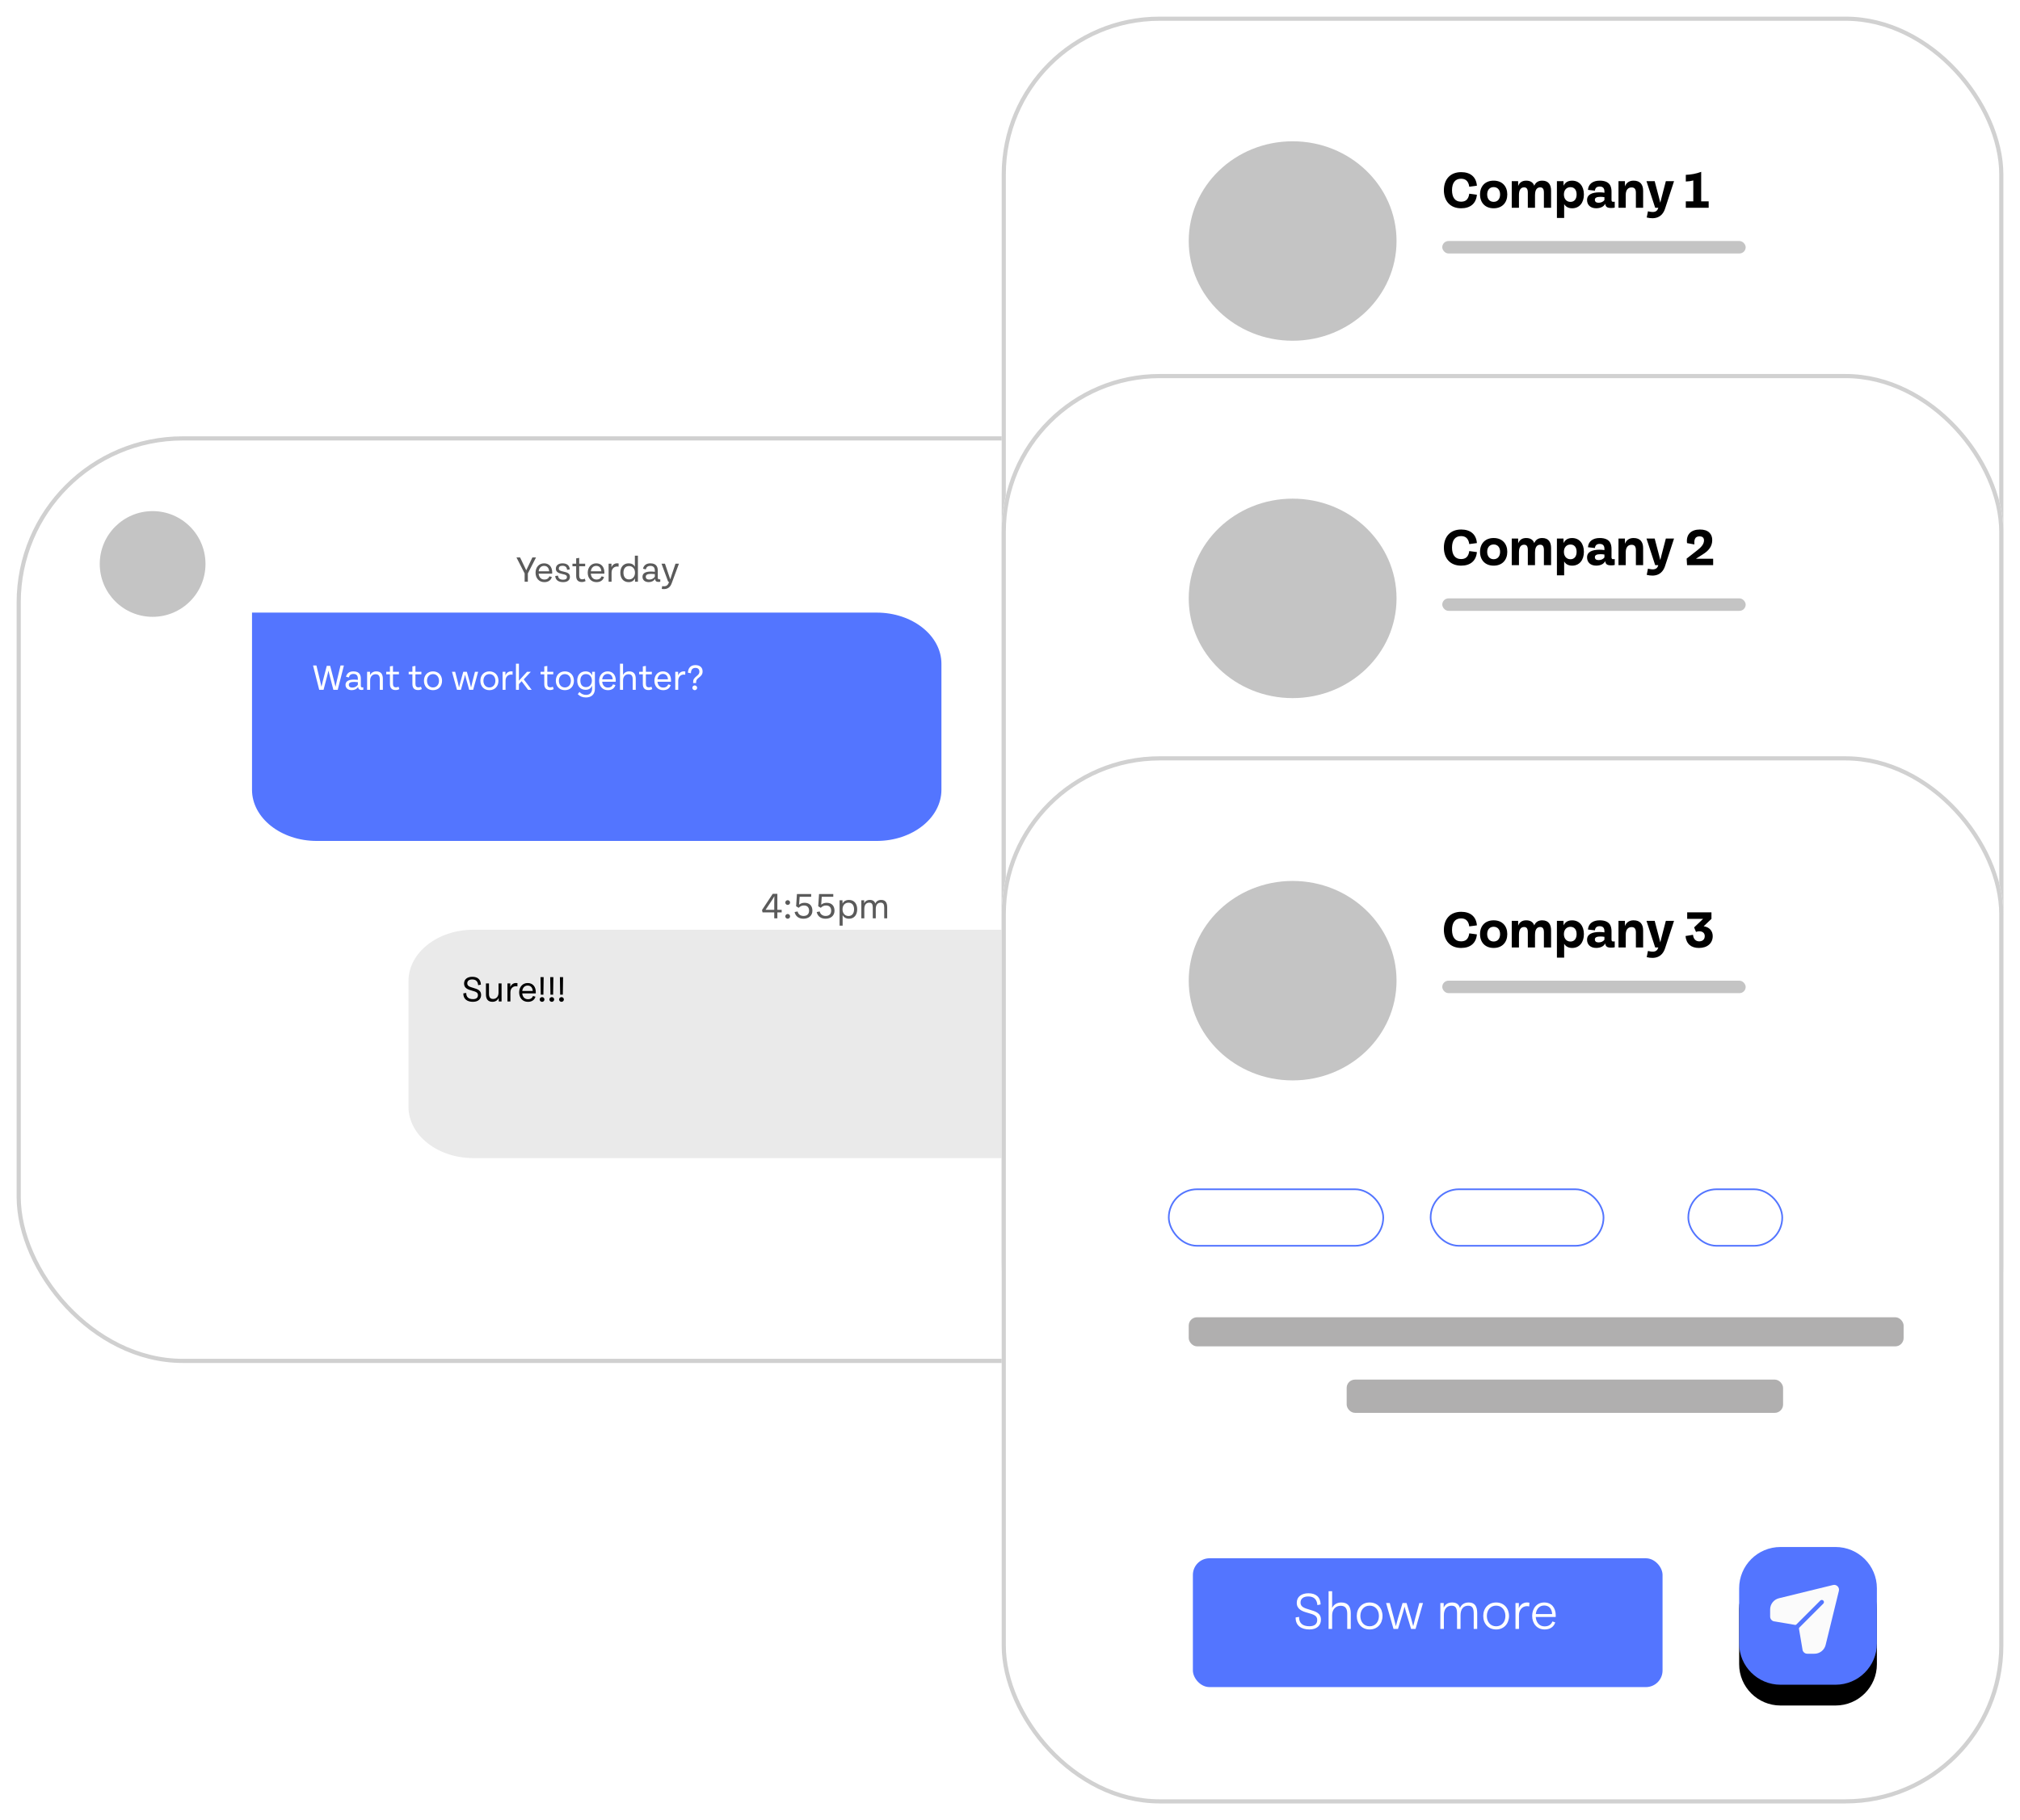 <svg width="486" height="438" viewBox="0 0 486 438" fill="none" xmlns="http://www.w3.org/2000/svg">
<g filter="url(#filter0_d)">
<rect x="4" y="101" width="280" height="223" rx="40" fill="white"/>
<rect x="4.5" y="101.5" width="279" height="222" rx="39.5" stroke="#D0D0D0"/>
</g>
<circle cx="36.72" cy="135.72" r="12.72" fill="#C4C4C4"/>
<path d="M248.579 278.693C257.16 278.693 264.154 273.174 264.154 266.377V223.742H113.859C105.279 223.742 98.285 229.273 98.285 236.058V266.377C98.285 273.162 105.264 278.693 113.859 278.693H248.579Z" fill="#EAEAEA"/>
<path d="M76.208 202.372C67.628 202.372 60.633 196.853 60.633 190.056V147.422H210.928C219.508 147.422 226.502 152.953 226.502 159.738V190.056C226.502 196.841 219.523 202.372 210.928 202.372H76.208Z" fill="#5375FF"/>
<path d="M81.93 160.15L81.025 163.898C80.913 164.366 80.819 164.821 80.719 165.28C80.616 164.816 80.513 164.371 80.386 163.903L79.437 160.231H78.623L77.668 163.894C77.547 164.353 77.444 164.803 77.335 165.275C77.241 164.816 77.142 164.371 77.029 163.898L76.129 160.15H75.315L76.8 166H77.849L78.802 162.332C78.897 161.972 78.96 161.689 79.028 161.401C79.095 161.702 79.171 162.008 79.252 162.323L80.207 166H81.255L82.74 160.15H81.93ZM87.172 165.428C86.879 165.428 86.812 165.248 86.812 164.996V163.345C86.812 162.728 86.69 161.567 85.043 161.567C84.085 161.567 83.459 162.008 83.252 162.859L83.923 163.025C84.076 162.463 84.395 162.184 85.048 162.184C85.853 162.184 86.101 162.674 86.101 163.34V163.606C85.786 163.565 85.462 163.543 85.169 163.543C84.008 163.543 83.131 163.862 83.131 164.803C83.131 165.599 83.729 166.086 84.625 166.086C85.327 166.086 85.876 165.784 86.159 165.325C86.209 165.797 86.425 166.041 87.001 166.041C87.14 166.041 87.266 166.027 87.41 165.995V165.41C87.325 165.424 87.248 165.428 87.172 165.428ZM84.751 165.473C84.269 165.473 83.923 165.275 83.923 164.785C83.923 164.29 84.377 164.101 85.21 164.101C85.493 164.101 85.786 164.119 86.101 164.155V164.785C85.826 165.217 85.318 165.473 84.751 165.473ZM90.532 161.567C89.799 161.567 89.277 161.932 89.025 162.508L89.029 161.657H88.323V166H89.056V163.768C89.056 162.796 89.614 162.251 90.37 162.251C91.054 162.251 91.378 162.634 91.378 163.48V166H92.112V163.336C92.112 162.197 91.599 161.567 90.532 161.567ZM95.886 165.253C95.702 165.361 95.522 165.41 95.283 165.41C94.766 165.41 94.545 165.127 94.545 164.528V162.269H95.981V161.657H94.545V160.258L93.816 160.366V161.657H92.921V162.269H93.816V164.618C93.816 165.604 94.32 166.063 95.18 166.063C95.531 166.063 95.814 165.986 96.08 165.842L95.886 165.253ZM101.292 165.253C101.107 165.361 100.927 165.41 100.689 165.41C100.171 165.41 99.951 165.127 99.951 164.528V162.269H101.386V161.657H99.951V160.258L99.222 160.366V161.657H98.326V162.269H99.222V164.618C99.222 165.604 99.726 166.063 100.585 166.063C100.936 166.063 101.22 165.986 101.485 165.842L101.292 165.253ZM104.181 166.09C105.513 166.09 106.354 165.127 106.354 163.826C106.354 162.53 105.513 161.567 104.181 161.567C102.844 161.567 102.003 162.53 102.003 163.826C102.003 165.127 102.844 166.09 104.181 166.09ZM104.181 165.438C103.303 165.438 102.736 164.762 102.736 163.826C102.736 162.89 103.303 162.22 104.181 162.22C105.049 162.22 105.621 162.89 105.621 163.826C105.621 164.762 105.049 165.438 104.181 165.438ZM114.277 161.657L113.647 164.11C113.53 164.56 113.44 164.983 113.336 165.455C113.228 164.96 113.125 164.533 113.003 164.101L112.319 161.657H111.464L110.78 164.101C110.659 164.533 110.551 164.956 110.443 165.451C110.344 164.978 110.249 164.56 110.137 164.11L109.507 161.657H108.742L109.948 166H110.888L111.649 163.318C111.743 163.003 111.811 162.701 111.892 162.364C111.973 162.701 112.045 163.003 112.135 163.318L112.891 166H113.836L115.042 161.657H114.277ZM117.751 166.09C119.083 166.09 119.925 165.127 119.925 163.826C119.925 162.53 119.083 161.567 117.751 161.567C116.415 161.567 115.573 162.53 115.573 163.826C115.573 165.127 116.415 166.09 117.751 166.09ZM117.751 165.438C116.874 165.438 116.307 164.762 116.307 163.826C116.307 162.89 116.874 162.22 117.751 162.22C118.62 162.22 119.191 162.89 119.191 163.826C119.191 164.762 118.62 165.438 117.751 165.438ZM121.605 162.535L121.61 161.657H120.921V166H121.632V163.799C121.632 162.688 122.483 162.175 123.315 162.373L123.333 161.603C122.546 161.432 121.893 161.797 121.605 162.535ZM127.054 166H127.918L126.01 163.493L127.72 161.657H126.811L124.849 163.808V159.718H124.138V166H124.849V164.627L125.502 163.934L127.054 166ZM133.02 165.253C132.836 165.361 132.656 165.41 132.417 165.41C131.9 165.41 131.679 165.127 131.679 164.528V162.269H133.115V161.657H131.679V160.258L130.95 160.366V161.657H130.055V162.269H130.95V164.618C130.95 165.604 131.454 166.063 132.314 166.063C132.665 166.063 132.948 165.986 133.214 165.842L133.02 165.253ZM135.909 166.09C137.241 166.09 138.083 165.127 138.083 163.826C138.083 162.53 137.241 161.567 135.909 161.567C134.573 161.567 133.731 162.53 133.731 163.826C133.731 165.127 134.573 166.09 135.909 166.09ZM135.909 165.438C135.032 165.438 134.465 164.762 134.465 163.826C134.465 162.89 135.032 162.22 135.909 162.22C136.778 162.22 137.349 162.89 137.349 163.826C137.349 164.762 136.778 165.438 135.909 165.438ZM142.464 161.662L142.46 162.553C142.194 161.918 141.677 161.567 140.885 161.567C139.616 161.567 138.878 162.481 138.878 163.781C138.878 165.091 139.616 166.005 140.885 166.005C141.681 166.005 142.185 165.631 142.455 164.987V165.734C142.455 166.738 141.843 167.224 141.006 167.224C140.408 167.224 139.868 167.008 139.418 166.522L139.013 167.049C139.553 167.598 140.178 167.845 140.979 167.845C142.239 167.845 143.13 167.139 143.13 165.748V161.662H142.464ZM140.975 165.361C140.079 165.361 139.629 164.699 139.629 163.781C139.629 162.863 140.079 162.215 140.975 162.215C141.857 162.215 142.406 162.881 142.406 163.781C142.406 164.681 141.857 165.361 140.975 165.361ZM148.147 163.745C148.147 162.44 147.422 161.567 146.189 161.567C144.943 161.567 144.146 162.553 144.146 163.822C144.146 165.118 144.956 166.09 146.257 166.09C147.161 166.09 147.827 165.671 148.066 164.857L147.476 164.69C147.287 165.176 146.909 165.464 146.252 165.464C145.46 165.464 144.965 164.906 144.884 164.056H148.138C148.147 163.948 148.147 163.844 148.147 163.745ZM146.185 162.179C146.918 162.179 147.355 162.652 147.418 163.475H144.889C144.988 162.697 145.456 162.179 146.185 162.179ZM151.37 161.567C150.681 161.567 150.173 161.887 149.903 162.404V159.718H149.169V166H149.903V163.768C149.903 162.796 150.461 162.251 151.217 162.251C151.901 162.251 152.225 162.634 152.225 163.48V166H152.958V163.336C152.958 162.197 152.445 161.567 151.37 161.567ZM156.733 165.253C156.549 165.361 156.369 165.41 156.13 165.41C155.613 165.41 155.392 165.127 155.392 164.528V162.269H156.828V161.657H155.392V160.258L154.663 160.366V161.657H153.768V162.269H154.663V164.618C154.663 165.604 155.167 166.063 156.027 166.063C156.378 166.063 156.661 165.986 156.927 165.842L156.733 165.253ZM161.445 163.745C161.445 162.44 160.72 161.567 159.487 161.567C158.241 161.567 157.444 162.553 157.444 163.822C157.444 165.118 158.254 166.09 159.555 166.09C160.459 166.09 161.125 165.671 161.364 164.857L160.774 164.69C160.585 165.176 160.207 165.464 159.55 165.464C158.758 165.464 158.263 164.906 158.182 164.056H161.436C161.445 163.948 161.445 163.844 161.445 163.745ZM159.483 162.179C160.216 162.179 160.653 162.652 160.716 163.475H158.187C158.286 162.697 158.754 162.179 159.483 162.179ZM163.151 162.535L163.156 161.657H162.467V166H163.178V163.799C163.178 162.688 164.029 162.175 164.861 162.373L164.879 161.603C164.092 161.432 163.439 161.797 163.151 162.535ZM166.769 164.366H167.484V164.177C167.484 163.718 167.592 163.493 168.173 163.048C168.726 162.629 169.041 162.265 169.041 161.576C169.041 160.618 168.375 160.06 167.331 160.06C166.202 160.06 165.576 160.685 165.504 161.878L166.229 162.017C166.251 161.099 166.647 160.726 167.327 160.726C167.912 160.726 168.267 161.041 168.267 161.639C168.267 162.062 168.096 162.301 167.718 162.611C166.913 163.264 166.769 163.538 166.769 164.177V164.366ZM167.156 166.09C167.466 166.09 167.727 165.833 167.727 165.518C167.727 165.208 167.466 164.951 167.156 164.951C166.841 164.951 166.575 165.208 166.575 165.518C166.575 165.833 166.841 166.09 167.156 166.09Z" fill="white"/>
<path d="M128.091 134.15L126.61 137.241L125.13 134.15H124.257L126.223 137.997V140H126.997V137.997L128.964 134.15H128.091ZM132.855 137.745C132.855 136.44 132.13 135.567 130.897 135.567C129.651 135.567 128.854 136.553 128.854 137.822C128.854 139.118 129.664 140.09 130.965 140.09C131.869 140.09 132.535 139.671 132.774 138.857L132.184 138.69C131.995 139.176 131.617 139.464 130.96 139.464C130.168 139.464 129.673 138.906 129.592 138.056H132.846C132.855 137.948 132.855 137.844 132.855 137.745ZM130.893 136.179C131.626 136.179 132.063 136.652 132.126 137.475H129.597C129.696 136.697 130.164 136.179 130.893 136.179ZM135.502 140.09C136.546 140.09 137.122 139.59 137.122 138.816C137.122 137.97 136.487 137.759 135.511 137.543C134.818 137.385 134.444 137.259 134.444 136.805C134.444 136.422 134.719 136.152 135.331 136.152C135.952 136.152 136.388 136.454 136.429 137.124L137.072 137.039C137.05 136.148 136.469 135.567 135.326 135.567C134.368 135.567 133.738 136.049 133.733 136.85C133.733 137.624 134.278 137.925 135.362 138.155C136.001 138.29 136.397 138.389 136.397 138.87C136.397 139.302 136.078 139.505 135.484 139.505C134.8 139.505 134.305 139.248 134.255 138.524L133.585 138.614C133.657 139.64 134.417 140.09 135.502 140.09ZM140.694 139.253C140.509 139.361 140.329 139.41 140.091 139.41C139.573 139.41 139.353 139.127 139.353 138.528V136.269H140.788V135.657H139.353V134.258L138.624 134.366V135.657H137.728V136.269H138.624V138.618C138.624 139.604 139.128 140.063 139.987 140.063C140.338 140.063 140.622 139.986 140.887 139.842L140.694 139.253ZM145.406 137.745C145.406 136.44 144.681 135.567 143.448 135.567C142.202 135.567 141.405 136.553 141.405 137.822C141.405 139.118 142.215 140.09 143.516 140.09C144.42 140.09 145.086 139.671 145.325 138.857L144.735 138.69C144.546 139.176 144.168 139.464 143.511 139.464C142.719 139.464 142.224 138.906 142.143 138.056H145.397C145.406 137.948 145.406 137.844 145.406 137.745ZM143.444 136.179C144.177 136.179 144.614 136.652 144.677 137.475H142.148C142.247 136.697 142.715 136.179 143.444 136.179ZM147.112 136.535L147.117 135.657H146.428V140H147.139V137.799C147.139 136.688 147.99 136.175 148.822 136.373L148.84 135.603C148.053 135.432 147.4 135.797 147.112 136.535ZM152.746 133.718V136.391C152.467 135.851 151.972 135.567 151.252 135.567C149.988 135.567 149.245 136.494 149.245 137.822C149.245 139.158 149.988 140.09 151.252 140.09C151.999 140.09 152.494 139.757 152.773 139.176L152.782 140H153.48V133.718H152.746ZM151.342 139.438C150.447 139.438 149.997 138.762 149.997 137.822C149.997 136.881 150.447 136.224 151.342 136.224C152.224 136.224 152.773 136.899 152.773 137.822C152.773 138.744 152.224 139.438 151.342 139.438ZM158.619 139.428C158.327 139.428 158.259 139.248 158.259 138.996V137.345C158.259 136.728 158.138 135.567 156.491 135.567C155.532 135.567 154.907 136.008 154.7 136.859L155.37 137.025C155.523 136.463 155.843 136.184 156.495 136.184C157.301 136.184 157.548 136.674 157.548 137.34V137.606C157.233 137.565 156.909 137.543 156.617 137.543C155.456 137.543 154.578 137.862 154.578 138.803C154.578 139.599 155.177 140.086 156.072 140.086C156.774 140.086 157.323 139.784 157.607 139.325C157.656 139.797 157.872 140.041 158.448 140.041C158.588 140.041 158.714 140.027 158.858 139.995V139.41C158.772 139.424 158.696 139.428 158.619 139.428ZM156.198 139.473C155.717 139.473 155.37 139.275 155.37 138.785C155.37 138.29 155.825 138.101 156.657 138.101C156.941 138.101 157.233 138.119 157.548 138.155V138.785C157.274 139.217 156.765 139.473 156.198 139.473ZM162.518 135.657L161.632 138.272C161.501 138.668 161.38 139.046 161.263 139.424C161.132 139.046 161.002 138.659 160.871 138.272L159.985 135.657H159.157L160.763 140.009H160.97L160.876 140.284C160.624 140.99 160.111 141.17 159.314 141.053L159.22 141.724C160.349 141.895 161.195 141.535 161.609 140.351L163.346 135.657H162.518Z" fill="#5A5A5A"/>
<path d="M188.067 218.948H187.028V215.1H185.912L183.338 218.997L183.464 219.573L186.281 219.569V221H187.028V219.564H188.067V218.948ZM184.188 218.948L185.435 217.085C185.718 216.653 186.002 216.23 186.308 215.685C186.281 216.18 186.281 216.693 186.281 217.26V218.948H184.188ZM189.518 217.769C189.829 217.769 190.09 217.512 190.09 217.197C190.09 216.882 189.829 216.626 189.518 216.626C189.203 216.626 188.938 216.882 188.938 217.197C188.938 217.512 189.203 217.769 189.518 217.769ZM189.518 221.09C189.829 221.09 190.09 220.833 190.09 220.518C190.09 220.208 189.829 219.951 189.518 219.951C189.203 219.951 188.938 220.208 188.938 220.518C188.938 220.833 189.203 221.09 189.518 221.09ZM193.589 217.256C193.071 217.256 192.657 217.382 192.257 217.706L192.392 215.812H195.164V215.15H191.739L191.541 218.093L192.153 218.462C192.59 218.048 192.945 217.904 193.436 217.904C194.25 217.904 194.66 218.408 194.66 219.164C194.655 219.996 194.133 220.424 193.323 220.424C192.653 220.424 192.059 220.073 191.897 219.344L191.177 219.483C191.402 220.532 192.207 221.09 193.31 221.09C194.561 221.09 195.461 220.361 195.461 219.159C195.461 217.998 194.786 217.256 193.589 217.256ZM198.906 217.256C198.389 217.256 197.975 217.382 197.574 217.706L197.709 215.812H200.481V215.15H197.057L196.859 218.093L197.471 218.462C197.907 218.048 198.263 217.904 198.753 217.904C199.568 217.904 199.977 218.408 199.977 219.164C199.973 219.996 199.451 220.424 198.641 220.424C197.97 220.424 197.376 220.073 197.214 219.344L196.494 219.483C196.719 220.532 197.525 221.09 198.627 221.09C199.878 221.09 200.778 220.361 200.778 219.159C200.778 217.998 200.103 217.256 198.906 217.256ZM204.264 216.572C203.517 216.572 202.99 216.878 202.707 217.458L202.698 216.657H202V222.755H202.734V220.217C203.026 220.775 203.535 221.09 204.264 221.09C205.524 221.09 206.235 220.158 206.235 218.822C206.235 217.494 205.524 216.572 204.264 216.572ZM204.138 220.438C203.256 220.438 202.707 219.744 202.707 218.822C202.707 217.904 203.256 217.229 204.138 217.229C205.033 217.229 205.483 217.886 205.483 218.822C205.483 219.762 205.033 220.438 204.138 220.438ZM212.018 216.567C211.298 216.567 210.83 216.9 210.591 217.445C210.411 216.869 209.993 216.567 209.291 216.567C208.598 216.567 208.152 216.873 207.909 217.373L207.914 216.657H207.23V221H207.95V218.741C207.95 217.773 208.382 217.224 209.133 217.224C209.768 217.224 209.988 217.611 209.988 218.439V221H210.704V218.741C210.704 217.773 211.131 217.224 211.883 217.224C212.517 217.224 212.738 217.625 212.738 218.439V221H213.453V218.331C213.453 217.215 213.026 216.567 212.018 216.567Z" fill="#5A5A5A"/>
<path d="M113.777 241.086C115.019 241.086 115.748 240.446 115.752 239.429C115.752 238.313 114.861 238.025 113.871 237.737C112.953 237.476 112.422 237.278 112.422 236.635C112.422 236.072 112.832 235.703 113.61 235.703C114.555 235.703 114.974 236.239 115.041 237.085L115.703 236.95C115.662 235.676 114.879 235.064 113.628 235.064C112.485 235.064 111.653 235.631 111.653 236.689C111.653 237.755 112.481 238.106 113.529 238.39C114.452 238.646 114.992 238.817 114.992 239.474C114.992 240.154 114.524 240.442 113.79 240.442C112.697 240.442 112.166 239.92 112.175 238.957L111.473 239.056C111.459 240.496 112.485 241.086 113.777 241.086ZM119.945 236.657V238.885C119.945 239.857 119.387 240.401 118.631 240.401C117.974 240.401 117.646 240.019 117.646 239.173V236.657H116.917V239.317C116.917 240.455 117.425 241.086 118.474 241.086C119.212 241.086 119.734 240.716 119.981 240.127L119.999 241H120.674V236.657H119.945ZM122.774 237.535L122.779 236.657H122.09V241H122.801V238.799C122.801 237.688 123.652 237.175 124.484 237.373L124.502 236.603C123.715 236.432 123.062 236.797 122.774 237.535ZM128.908 238.745C128.908 237.44 128.183 236.567 126.95 236.567C125.704 236.567 124.907 237.553 124.907 238.822C124.907 240.118 125.717 241.09 127.018 241.09C127.922 241.09 128.588 240.671 128.827 239.857L128.237 239.69C128.048 240.176 127.67 240.464 127.013 240.464C126.221 240.464 125.726 239.906 125.645 239.056H128.899C128.908 238.948 128.908 238.844 128.908 238.745ZM126.946 237.179C127.679 237.179 128.116 237.652 128.179 238.475H125.65C125.749 237.697 126.217 237.179 126.946 237.179ZM130.097 239.366H130.74L130.799 235.15H130.038L130.097 239.366ZM130.421 241.09C130.731 241.09 130.992 240.833 130.992 240.518C130.992 240.208 130.731 239.951 130.421 239.951C130.106 239.951 129.84 240.208 129.84 240.518C129.84 240.833 130.106 241.09 130.421 241.09ZM132.434 239.366H133.078L133.136 235.15H132.376L132.434 239.366ZM132.758 241.09C133.069 241.09 133.33 240.833 133.33 240.518C133.33 240.208 133.069 239.951 132.758 239.951C132.443 239.951 132.178 240.208 132.178 240.518C132.178 240.833 132.443 241.09 132.758 241.09ZM134.772 239.366H135.416L135.474 235.15H134.714L134.772 239.366ZM135.096 241.09C135.407 241.09 135.668 240.833 135.668 240.518C135.668 240.208 135.407 239.951 135.096 239.951C134.781 239.951 134.516 240.208 134.516 240.518C134.516 240.833 134.781 241.09 135.096 241.09Z" fill="black"/>
<g filter="url(#filter1_d)">
<rect x="241" width="241" height="252" rx="38" fill="white"/>
<rect x="241.5" y="0.5" width="240" height="251" rx="37.5" stroke="#D1D1D1"/>
</g>
<path d="M351.544 50.123C353.76 50.123 355.145 48.98 355.333 46.861L353.5 46.614C353.286 48.115 352.525 48.538 351.505 48.538C350.042 48.538 349.347 47.452 349.347 45.775C349.347 44.098 350.042 43.013 351.505 43.013C352.525 43.013 353.292 43.48 353.5 44.937L355.333 44.69C355.171 42.571 353.76 41.426 351.544 41.426C348.898 41.426 347.39 43.194 347.39 45.775C347.39 48.355 348.898 50.123 351.544 50.123ZM359.368 50.123C361.435 50.123 362.644 48.745 362.644 46.795C362.644 44.852 361.435 43.474 359.368 43.474C357.294 43.474 356.085 44.852 356.085 46.795C356.085 48.745 357.294 50.123 359.368 50.123ZM359.368 48.577C358.419 48.577 357.808 47.894 357.808 46.795C357.808 45.703 358.419 45.028 359.368 45.028C360.31 45.028 360.915 45.703 360.915 46.795C360.915 47.894 360.31 48.577 359.368 48.577ZM371.043 43.474C370.068 43.474 369.451 43.929 369.132 44.696C368.859 43.935 368.248 43.474 367.189 43.474C366.181 43.474 365.564 43.955 365.265 44.767L365.252 43.597H363.718V50H365.453V46.9C365.453 45.678 365.921 45.086 366.688 45.086C367.325 45.086 367.585 45.495 367.585 46.36V50H369.314V46.886L369.321 46.9C369.321 45.678 369.789 45.086 370.556 45.086C371.193 45.086 371.453 45.502 371.453 46.36V50H373.182V45.898C373.182 44.468 372.577 43.474 371.043 43.474ZM378.251 43.48C377.23 43.48 376.554 43.903 376.19 44.703L376.164 43.597H374.585V52.45H376.327V49.116C376.71 49.766 377.347 50.123 378.251 50.123C379.973 50.123 381.078 48.804 381.078 46.795C381.078 44.794 379.973 43.48 378.251 43.48ZM377.841 48.583C376.899 48.583 376.268 47.861 376.268 46.795C376.268 45.736 376.899 45.041 377.841 45.041C378.79 45.041 379.323 45.717 379.323 46.795C379.323 47.881 378.79 48.583 377.841 48.583ZM388.143 48.57C387.805 48.57 387.721 48.407 387.721 48.089V46.145C387.721 44.923 387.37 43.474 384.874 43.474C383.268 43.474 382.157 44.241 382.053 45.691L383.723 45.886C383.801 45.209 384.172 44.891 384.88 44.891C385.758 44.891 386.018 45.411 386.018 46.126V46.38C385.647 46.321 385.257 46.288 384.835 46.288C383.073 46.288 381.838 46.789 381.838 48.141C381.838 49.285 382.625 50.117 384.022 50.117C385.082 50.117 385.855 49.727 386.206 49.032C386.304 49.779 386.668 50.052 387.623 50.052C387.948 50.052 388.208 50.032 388.494 49.961V48.544C388.371 48.563 388.254 48.57 388.143 48.57ZM384.614 48.791C384.035 48.791 383.717 48.55 383.717 48.076C383.717 47.595 384.146 47.367 385.075 47.367C385.407 47.367 385.706 47.394 386.018 47.452V48.148C385.738 48.55 385.218 48.791 384.614 48.791ZM393.034 43.474C391.961 43.474 391.279 43.994 390.96 44.865L390.947 43.597H389.4V50H391.142V46.919C391.142 45.697 391.708 45.105 392.54 45.105C393.268 45.105 393.586 45.515 393.586 46.392V50H395.328V45.905C395.328 44.456 394.652 43.474 393.034 43.474ZM400.794 43.597L399.793 47.432C399.67 47.907 399.559 48.355 399.455 48.778C399.345 48.336 399.228 47.861 399.111 47.419L398.103 43.597H396.134L398.227 50H398.974L398.922 50.163C398.643 51.001 397.915 51.209 396.491 50.845L396.192 52.34C398.116 52.815 399.904 52.411 400.619 50.163L402.764 43.597H400.794ZM409.295 48.459V41.355C408.086 41.797 406.961 42.025 405.596 42.077V43.682C406.266 43.663 406.825 43.578 407.397 43.428V48.459H405.596V50H411.095V48.459H409.295Z" fill="black"/>
<g clip-path="url(#clip0)">
<g filter="url(#filter2_d)">
<path d="M441.628 194.286H428.371C422.88 194.286 418.428 198.738 418.428 204.229V217.486C418.428 222.977 422.88 227.429 428.371 227.429H441.628C447.12 227.429 451.571 222.977 451.571 217.486V204.229C451.571 198.738 447.12 194.286 441.628 194.286Z" fill="black"/>
</g>
<path d="M441.628 194.286H428.371C422.88 194.286 418.428 198.738 418.428 204.229V217.486C418.428 222.977 422.88 227.429 428.371 227.429H441.628C447.12 227.429 451.571 222.977 451.571 217.486V204.229C451.571 198.738 447.12 194.286 441.628 194.286Z" fill="#5375FF"/>
<path d="M442.115 203.741C441.828 203.454 441.421 203.338 441.027 203.43L441.021 203.432L428.007 206.617C426.758 206.923 425.885 208.034 425.885 209.321V211.038C425.885 211.664 426.381 212.176 427.001 212.202L431.896 213.035C431.999 213.053 432.105 213.019 432.179 212.945L437.948 207.176C438.15 206.974 438.478 206.974 438.68 207.176C438.882 207.378 438.882 207.707 438.68 207.909L432.912 213.677C432.837 213.752 432.804 213.857 432.821 213.961L433.654 218.856C433.681 219.476 434.193 219.971 434.818 219.971H436.536C437.822 219.971 438.934 219.099 439.239 217.85L442.425 204.836L442.426 204.83C442.517 204.435 442.401 204.029 442.115 203.741Z" fill="#FBFBFB"/>
</g>
<rect x="286" y="139" width="172" height="7" rx="2" fill="#B0AFAF"/>
<rect x="324" y="154" width="105" height="8" rx="2" fill="#B0AFAF"/>
<ellipse cx="311" cy="58" rx="25" ry="24" fill="#C4C4C4"/>
<rect x="347" y="58" width="73" height="3" rx="1.5" fill="#C4C4C4"/>
<g filter="url(#filter3_d)">
<rect x="287" y="195" width="113" height="31" rx="4" fill="#5375FF"/>
</g>
<path d="M315.024 214.13C316.811 214.13 317.799 213.194 317.806 211.79C317.812 210.158 316.486 209.775 315.069 209.365C313.763 208.982 312.898 208.683 312.898 207.656C312.898 206.772 313.535 206.187 314.77 206.187C316.233 206.187 316.863 207.025 316.954 208.273L317.734 208.104C317.695 206.291 316.551 205.42 314.803 205.42C313.171 205.42 311.995 206.226 311.995 207.714C311.995 209.255 313.223 209.749 314.699 210.145C316.051 210.522 316.915 210.789 316.915 211.829C316.915 212.901 316.168 213.356 315.037 213.356C313.36 213.356 312.521 212.576 312.547 211.107L311.722 211.237C311.683 213.278 313.171 214.13 315.024 214.13ZM322.699 207.636C321.666 207.636 320.892 208.15 320.502 208.949V204.926H319.651V214H320.502V210.73C320.502 209.281 321.386 208.429 322.556 208.429C323.622 208.429 324.136 209.027 324.136 210.353V214H324.987V210.23C324.987 208.527 324.233 207.636 322.699 207.636ZM329.531 214.13C331.409 214.13 332.625 212.732 332.625 210.88C332.625 209.027 331.409 207.636 329.531 207.636C327.652 207.636 326.43 209.027 326.43 210.88C326.43 212.732 327.652 214.13 329.531 214.13ZM329.531 213.369C328.172 213.369 327.295 212.31 327.295 210.88C327.295 209.45 328.172 208.397 329.531 208.397C330.883 208.397 331.76 209.45 331.76 210.88C331.76 212.31 330.883 213.369 329.531 213.369ZM341.487 207.766L340.499 211.4C340.323 212.05 340.174 212.674 340.011 213.343C339.842 212.648 339.673 212.017 339.491 211.393L338.412 207.773H337.444L336.358 211.393C336.176 212.017 336.007 212.648 335.838 213.343C335.676 212.674 335.526 212.05 335.357 211.4L334.369 207.766H333.485L335.273 214H336.352L337.541 210.067C337.684 209.593 337.795 209.125 337.925 208.631C338.055 209.125 338.172 209.593 338.315 210.067L339.498 214H340.577L342.364 207.766H341.487ZM353.371 207.636C352.292 207.636 351.59 208.156 351.252 208.975C351.005 208.098 350.414 207.636 349.387 207.636C348.34 207.636 347.677 208.117 347.339 208.884L347.352 207.766H346.54V214H347.385V210.711C347.385 209.255 348.061 208.41 349.237 208.41C350.232 208.41 350.557 209.014 350.557 210.321V214H351.395V210.711C351.395 209.255 352.065 208.41 353.241 208.41C354.242 208.41 354.567 209.034 354.567 210.321V214H355.406V210.23C355.406 208.566 354.821 207.636 353.371 207.636ZM359.962 214.13C361.84 214.13 363.056 212.732 363.056 210.88C363.056 209.027 361.84 207.636 359.962 207.636C358.083 207.636 356.861 209.027 356.861 210.88C356.861 212.732 358.083 214.13 359.962 214.13ZM359.962 213.369C358.603 213.369 357.726 212.31 357.726 210.88C357.726 209.45 358.603 208.397 359.962 208.397C361.314 208.397 362.191 209.45 362.191 210.88C362.191 212.31 361.314 213.369 359.962 213.369ZM365.417 209.04L365.43 207.766H364.618V214H365.456V210.698C365.456 209.073 366.698 208.267 367.913 208.585L367.972 207.695C366.821 207.441 365.84 207.948 365.417 209.04ZM374.298 210.756C374.298 208.891 373.277 207.636 371.522 207.636C369.761 207.636 368.63 209.06 368.63 210.867C368.63 212.713 369.806 214.13 371.62 214.13C372.881 214.13 373.817 213.545 374.181 212.433L373.511 212.199C373.212 212.94 372.627 213.389 371.62 213.389C370.372 213.389 369.585 212.459 369.488 211.127H374.291C374.298 210.997 374.298 210.873 374.298 210.756ZM371.522 208.364C372.679 208.364 373.355 209.125 373.446 210.425H369.507C369.637 209.209 370.359 208.364 371.522 208.364Z" fill="white"/>
<rect x="281.2" y="108.2" width="51.6" height="13.6" rx="6.8" stroke="#5375FF" stroke-width="0.4"/>
<rect x="344.2" y="108.2" width="41.6" height="13.6" rx="6.8" stroke="#5375FF" stroke-width="0.4"/>
<rect x="406.2" y="108.2" width="22.6" height="13.6" rx="6.8" stroke="#5375FF" stroke-width="0.4"/>
<g filter="url(#filter4_d)">
<rect x="241" y="86" width="241" height="252" rx="38" fill="white"/>
<rect x="241.5" y="86.5" width="240" height="251" rx="37.5" stroke="#D1D1D1"/>
</g>
<path d="M351.544 136.124C353.76 136.124 355.145 134.979 355.333 132.86L353.5 132.613C353.286 134.115 352.525 134.537 351.505 134.537C350.042 134.537 349.347 133.452 349.347 131.775C349.347 130.098 350.042 129.012 351.505 129.012C352.525 129.012 353.292 129.48 353.5 130.936L355.333 130.689C355.171 128.57 353.76 127.426 351.544 127.426C348.898 127.426 347.39 129.194 347.39 131.775C347.39 134.355 348.898 136.124 351.544 136.124ZM359.368 136.124C361.435 136.124 362.644 134.745 362.644 132.795C362.644 130.852 361.435 129.474 359.368 129.474C357.294 129.474 356.085 130.852 356.085 132.795C356.085 134.745 357.294 136.124 359.368 136.124ZM359.368 134.576C358.419 134.576 357.808 133.894 357.808 132.795C357.808 131.703 358.419 131.027 359.368 131.027C360.31 131.027 360.915 131.703 360.915 132.795C360.915 133.894 360.31 134.576 359.368 134.576ZM371.043 129.474C370.068 129.474 369.451 129.929 369.132 130.696C368.859 129.935 368.248 129.474 367.189 129.474C366.181 129.474 365.564 129.955 365.265 130.767L365.252 129.597H363.718V136H365.453V132.899C365.453 131.677 365.921 131.086 366.688 131.086C367.325 131.086 367.585 131.495 367.585 132.36V136H369.314V132.886L369.321 132.899C369.321 131.677 369.789 131.086 370.556 131.086C371.193 131.086 371.453 131.502 371.453 132.36V136H373.182V131.898C373.182 130.468 372.577 129.474 371.043 129.474ZM378.251 129.48C377.23 129.48 376.554 129.903 376.19 130.702L376.164 129.597H374.585V138.451H376.327V135.116C376.71 135.766 377.347 136.124 378.251 136.124C379.973 136.124 381.078 134.804 381.078 132.795C381.078 130.793 379.973 129.48 378.251 129.48ZM377.841 134.583C376.899 134.583 376.268 133.861 376.268 132.795C376.268 131.736 376.899 131.04 377.841 131.04C378.79 131.04 379.323 131.716 379.323 132.795C379.323 133.881 378.79 134.583 377.841 134.583ZM388.143 134.57C387.805 134.57 387.721 134.407 387.721 134.089V132.145C387.721 130.923 387.37 129.474 384.874 129.474C383.268 129.474 382.157 130.241 382.053 131.69L383.723 131.885C383.801 131.209 384.172 130.891 384.88 130.891C385.758 130.891 386.018 131.411 386.018 132.126V132.379C385.647 132.321 385.257 132.288 384.835 132.288C383.073 132.288 381.838 132.789 381.838 134.141C381.838 135.285 382.625 136.117 384.022 136.117C385.082 136.117 385.855 135.727 386.206 135.031C386.304 135.779 386.668 136.052 387.623 136.052C387.948 136.052 388.208 136.033 388.494 135.961V134.544C388.371 134.563 388.254 134.57 388.143 134.57ZM384.614 134.791C384.035 134.791 383.717 134.55 383.717 134.076C383.717 133.595 384.146 133.367 385.075 133.367C385.407 133.367 385.706 133.393 386.018 133.452V134.147C385.738 134.55 385.218 134.791 384.614 134.791ZM393.034 129.474C391.961 129.474 391.279 129.994 390.96 130.865L390.947 129.597H389.4V136H391.142V132.919C391.142 131.697 391.708 131.105 392.54 131.105C393.268 131.105 393.586 131.515 393.586 132.392V136H395.328V131.905C395.328 130.455 394.652 129.474 393.034 129.474ZM400.794 129.597L399.793 133.432C399.67 133.907 399.559 134.355 399.455 134.778C399.345 134.336 399.228 133.861 399.111 133.419L398.103 129.597H396.134L398.227 136H398.974L398.922 136.163C398.643 137.001 397.915 137.209 396.491 136.845L396.192 138.34C398.116 138.815 399.904 138.412 400.619 136.163L402.764 129.597H400.794ZM408.034 134.459L409.626 133.445C411.069 132.561 411.953 131.515 411.953 129.961C411.953 128.538 411.069 127.426 409.002 127.426C406.838 127.426 405.629 128.629 405.889 130.696L407.663 131.021C407.566 129.812 407.832 129.077 408.885 129.077C409.639 129.077 409.971 129.435 409.971 130.059C409.971 131.053 409.126 131.827 408.3 132.47L405.798 134.427L405.895 136H412.174V134.459H408.034Z" fill="black"/>
<g clip-path="url(#clip1)">
<g filter="url(#filter5_d)">
<path d="M441.628 280.286H428.371C422.88 280.286 418.428 284.738 418.428 290.229V303.486C418.428 308.977 422.88 313.429 428.371 313.429H441.628C447.12 313.429 451.571 308.977 451.571 303.486V290.229C451.571 284.738 447.12 280.286 441.628 280.286Z" fill="black"/>
</g>
<path d="M441.628 280.286H428.371C422.88 280.286 418.428 284.738 418.428 290.229V303.486C418.428 308.977 422.88 313.429 428.371 313.429H441.628C447.12 313.429 451.571 308.977 451.571 303.486V290.229C451.571 284.738 447.12 280.286 441.628 280.286Z" fill="#5375FF"/>
<path d="M442.115 289.741C441.828 289.454 441.421 289.338 441.027 289.43L441.021 289.432L428.007 292.617C426.758 292.923 425.885 294.034 425.885 295.321V297.038C425.885 297.664 426.381 298.176 427.001 298.202L431.896 299.035C431.999 299.053 432.105 299.019 432.179 298.945L437.948 293.176C438.15 292.974 438.478 292.974 438.68 293.176C438.882 293.378 438.882 293.707 438.68 293.909L432.912 299.677C432.837 299.752 432.804 299.857 432.821 299.961L433.654 304.856C433.681 305.476 434.193 305.971 434.818 305.971H436.536C437.822 305.971 438.934 305.099 439.239 303.85L442.425 290.836L442.426 290.83C442.517 290.435 442.401 290.029 442.115 289.741Z" fill="#FBFBFB"/>
</g>
<rect x="286" y="225" width="172" height="7" rx="2" fill="#B0AFAF"/>
<rect x="324" y="240" width="105" height="8" rx="2" fill="#B0AFAF"/>
<ellipse cx="311" cy="144" rx="25" ry="24" fill="#C4C4C4"/>
<rect x="347" y="144" width="73" height="3" rx="1.5" fill="#C4C4C4"/>
<g filter="url(#filter6_d)">
<rect x="287" y="281" width="113" height="31" rx="4" fill="#5375FF"/>
</g>
<path d="M315.024 300.13C316.811 300.13 317.799 299.194 317.806 297.79C317.812 296.158 316.486 295.775 315.069 295.365C313.763 294.982 312.898 294.683 312.898 293.656C312.898 292.772 313.535 292.187 314.77 292.187C316.233 292.187 316.863 293.025 316.954 294.273L317.734 294.104C317.695 292.291 316.551 291.42 314.803 291.42C313.171 291.42 311.995 292.226 311.995 293.714C311.995 295.255 313.223 295.749 314.699 296.145C316.051 296.522 316.915 296.789 316.915 297.829C316.915 298.901 316.168 299.356 315.037 299.356C313.36 299.356 312.521 298.576 312.547 297.107L311.722 297.237C311.683 299.278 313.171 300.13 315.024 300.13ZM322.699 293.636C321.666 293.636 320.892 294.15 320.502 294.949V290.926H319.651V300H320.502V296.73C320.502 295.281 321.386 294.429 322.556 294.429C323.622 294.429 324.136 295.027 324.136 296.353V300H324.987V296.23C324.987 294.527 324.233 293.636 322.699 293.636ZM329.531 300.13C331.409 300.13 332.625 298.732 332.625 296.88C332.625 295.027 331.409 293.636 329.531 293.636C327.652 293.636 326.43 295.027 326.43 296.88C326.43 298.732 327.652 300.13 329.531 300.13ZM329.531 299.369C328.172 299.369 327.295 298.31 327.295 296.88C327.295 295.45 328.172 294.397 329.531 294.397C330.883 294.397 331.76 295.45 331.76 296.88C331.76 298.31 330.883 299.369 329.531 299.369ZM341.487 293.766L340.499 297.4C340.323 298.05 340.174 298.674 340.011 299.343C339.842 298.648 339.673 298.017 339.491 297.393L338.412 293.773H337.444L336.358 297.393C336.176 298.017 336.007 298.648 335.838 299.343C335.676 298.674 335.526 298.05 335.357 297.4L334.369 293.766H333.485L335.273 300H336.352L337.541 296.067C337.684 295.593 337.795 295.125 337.925 294.631C338.055 295.125 338.172 295.593 338.315 296.067L339.498 300H340.577L342.364 293.766H341.487ZM353.371 293.636C352.292 293.636 351.59 294.156 351.252 294.975C351.005 294.098 350.414 293.636 349.387 293.636C348.34 293.636 347.677 294.117 347.339 294.884L347.352 293.766H346.54V300H347.385V296.711C347.385 295.255 348.061 294.41 349.237 294.41C350.232 294.41 350.557 295.014 350.557 296.321V300H351.395V296.711C351.395 295.255 352.065 294.41 353.241 294.41C354.242 294.41 354.567 295.034 354.567 296.321V300H355.406V296.23C355.406 294.566 354.821 293.636 353.371 293.636ZM359.962 300.13C361.84 300.13 363.056 298.732 363.056 296.88C363.056 295.027 361.84 293.636 359.962 293.636C358.083 293.636 356.861 295.027 356.861 296.88C356.861 298.732 358.083 300.13 359.962 300.13ZM359.962 299.369C358.603 299.369 357.726 298.31 357.726 296.88C357.726 295.45 358.603 294.397 359.962 294.397C361.314 294.397 362.191 295.45 362.191 296.88C362.191 298.31 361.314 299.369 359.962 299.369ZM365.417 295.04L365.43 293.766H364.618V300H365.456V296.698C365.456 295.073 366.698 294.267 367.913 294.585L367.972 293.695C366.821 293.441 365.84 293.948 365.417 295.04ZM374.298 296.756C374.298 294.891 373.277 293.636 371.522 293.636C369.761 293.636 368.63 295.06 368.63 296.867C368.63 298.713 369.806 300.13 371.62 300.13C372.881 300.13 373.817 299.545 374.181 298.433L373.511 298.199C373.212 298.94 372.627 299.389 371.62 299.389C370.372 299.389 369.585 298.459 369.488 297.127H374.291C374.298 296.997 374.298 296.873 374.298 296.756ZM371.522 294.364C372.679 294.364 373.355 295.125 373.446 296.425H369.507C369.637 295.209 370.359 294.364 371.522 294.364Z" fill="white"/>
<rect x="281.2" y="194.2" width="51.6" height="13.6" rx="6.8" stroke="#5375FF" stroke-width="0.4"/>
<rect x="344.2" y="194.2" width="41.6" height="13.6" rx="6.8" stroke="#5375FF" stroke-width="0.4"/>
<rect x="406.2" y="194.2" width="22.6" height="13.6" rx="6.8" stroke="#5375FF" stroke-width="0.4"/>
<g filter="url(#filter7_d)">
<rect x="241" y="178" width="241" height="252" rx="38" fill="white"/>
<rect x="241.5" y="178.5" width="240" height="251" rx="37.5" stroke="#D1D1D1"/>
</g>
<path d="M351.544 228.124C353.76 228.124 355.145 226.979 355.333 224.86L353.5 224.613C353.286 226.115 352.525 226.537 351.505 226.537C350.042 226.537 349.347 225.452 349.347 223.775C349.347 222.098 350.042 221.012 351.505 221.012C352.525 221.012 353.292 221.48 353.5 222.936L355.333 222.689C355.171 220.57 353.76 219.426 351.544 219.426C348.898 219.426 347.39 221.194 347.39 223.775C347.39 226.355 348.898 228.124 351.544 228.124ZM359.368 228.124C361.435 228.124 362.644 226.745 362.644 224.795C362.644 222.852 361.435 221.474 359.368 221.474C357.294 221.474 356.085 222.852 356.085 224.795C356.085 226.745 357.294 228.124 359.368 228.124ZM359.368 226.576C358.419 226.576 357.808 225.894 357.808 224.795C357.808 223.703 358.419 223.027 359.368 223.027C360.31 223.027 360.915 223.703 360.915 224.795C360.915 225.894 360.31 226.576 359.368 226.576ZM371.043 221.474C370.068 221.474 369.451 221.929 369.132 222.696C368.859 221.935 368.248 221.474 367.189 221.474C366.181 221.474 365.564 221.955 365.265 222.767L365.252 221.597H363.718V228H365.453V224.899C365.453 223.677 365.921 223.086 366.688 223.086C367.325 223.086 367.585 223.495 367.585 224.36V228H369.314V224.886L369.321 224.899C369.321 223.677 369.789 223.086 370.556 223.086C371.193 223.086 371.453 223.502 371.453 224.36V228H373.182V223.898C373.182 222.468 372.577 221.474 371.043 221.474ZM378.251 221.48C377.23 221.48 376.554 221.903 376.19 222.702L376.164 221.597H374.585V230.451H376.327V227.116C376.71 227.766 377.347 228.124 378.251 228.124C379.973 228.124 381.078 226.804 381.078 224.795C381.078 222.793 379.973 221.48 378.251 221.48ZM377.841 226.583C376.899 226.583 376.268 225.861 376.268 224.795C376.268 223.736 376.899 223.04 377.841 223.04C378.79 223.04 379.323 223.716 379.323 224.795C379.323 225.881 378.79 226.583 377.841 226.583ZM388.143 226.57C387.805 226.57 387.721 226.407 387.721 226.089V224.145C387.721 222.923 387.37 221.474 384.874 221.474C383.268 221.474 382.157 222.241 382.053 223.69L383.723 223.885C383.801 223.209 384.172 222.891 384.88 222.891C385.758 222.891 386.018 223.411 386.018 224.126V224.379C385.647 224.321 385.257 224.288 384.835 224.288C383.073 224.288 381.838 224.789 381.838 226.141C381.838 227.285 382.625 228.117 384.022 228.117C385.082 228.117 385.855 227.727 386.206 227.031C386.304 227.779 386.668 228.052 387.623 228.052C387.948 228.052 388.208 228.033 388.494 227.961V226.544C388.371 226.563 388.254 226.57 388.143 226.57ZM384.614 226.791C384.035 226.791 383.717 226.55 383.717 226.076C383.717 225.595 384.146 225.367 385.075 225.367C385.407 225.367 385.706 225.393 386.018 225.452V226.147C385.738 226.55 385.218 226.791 384.614 226.791ZM393.034 221.474C391.961 221.474 391.279 221.994 390.96 222.865L390.947 221.597H389.4V228H391.142V224.919C391.142 223.697 391.708 223.105 392.54 223.105C393.268 223.105 393.586 223.515 393.586 224.392V228H395.328V223.905C395.328 222.455 394.652 221.474 393.034 221.474ZM400.794 221.597L399.793 225.432C399.67 225.907 399.559 226.355 399.455 226.778C399.345 226.336 399.228 225.861 399.111 225.419L398.103 221.597H396.134L398.227 228H398.974L398.922 228.163C398.643 229.001 397.915 229.209 396.491 228.845L396.192 230.34C398.116 230.815 399.904 230.412 400.619 228.163L402.764 221.597H400.794ZM409.893 222.91L411.765 221.123V219.55H405.928V221.123H409.756L407.592 223.183L408.047 224.262C408.32 224.158 408.593 224.119 408.859 224.119C409.639 224.119 410.153 224.542 410.153 225.27C410.153 226.115 409.574 226.537 408.814 226.537C408.073 226.537 407.442 226.063 407.325 224.958L405.525 225.257C405.713 227.181 406.896 228.124 408.762 228.124C410.803 228.124 412.07 226.973 412.07 225.276C412.07 224.054 411.297 223.099 409.893 222.91Z" fill="black"/>
<g clip-path="url(#clip2)">
<g filter="url(#filter8_d)">
<path d="M441.628 372.286H428.371C422.88 372.286 418.428 376.738 418.428 382.229V395.486C418.428 400.977 422.88 405.429 428.371 405.429H441.628C447.12 405.429 451.571 400.977 451.571 395.486V382.229C451.571 376.738 447.12 372.286 441.628 372.286Z" fill="black"/>
</g>
<path d="M441.628 372.286H428.371C422.88 372.286 418.428 376.738 418.428 382.229V395.486C418.428 400.977 422.88 405.429 428.371 405.429H441.628C447.12 405.429 451.571 400.977 451.571 395.486V382.229C451.571 376.738 447.12 372.286 441.628 372.286Z" fill="#5375FF"/>
<path d="M442.115 381.741C441.828 381.454 441.421 381.338 441.027 381.43L441.021 381.432L428.007 384.617C426.758 384.923 425.885 386.034 425.885 387.321V389.038C425.885 389.664 426.381 390.176 427.001 390.202L431.896 391.035C431.999 391.053 432.105 391.019 432.179 390.945L437.948 385.176C438.15 384.974 438.478 384.974 438.68 385.176C438.882 385.378 438.882 385.707 438.68 385.909L432.912 391.677C432.837 391.752 432.804 391.857 432.821 391.961L433.654 396.856C433.681 397.476 434.193 397.971 434.818 397.971H436.536C437.822 397.971 438.934 397.099 439.239 395.85L442.425 382.836L442.426 382.83C442.517 382.435 442.401 382.029 442.115 381.741Z" fill="#FBFBFB"/>
</g>
<rect x="286" y="317" width="172" height="7" rx="2" fill="#B0AFAF"/>
<rect x="324" y="332" width="105" height="8" rx="2" fill="#B0AFAF"/>
<ellipse cx="311" cy="236" rx="25" ry="24" fill="#C4C4C4"/>
<rect x="347" y="236" width="73" height="3" rx="1.5" fill="#C4C4C4"/>
<g filter="url(#filter9_d)">
<rect x="287" y="373" width="113" height="31" rx="4" fill="#5375FF"/>
</g>
<path d="M315.024 392.13C316.811 392.13 317.799 391.194 317.806 389.79C317.812 388.158 316.486 387.775 315.069 387.365C313.763 386.982 312.898 386.683 312.898 385.656C312.898 384.772 313.535 384.187 314.77 384.187C316.233 384.187 316.863 385.025 316.954 386.273L317.734 386.104C317.695 384.291 316.551 383.42 314.803 383.42C313.171 383.42 311.995 384.226 311.995 385.714C311.995 387.255 313.223 387.749 314.699 388.145C316.051 388.522 316.915 388.789 316.915 389.829C316.915 390.901 316.168 391.356 315.037 391.356C313.36 391.356 312.521 390.576 312.547 389.107L311.722 389.237C311.683 391.278 313.171 392.13 315.024 392.13ZM322.699 385.636C321.666 385.636 320.892 386.15 320.502 386.949V382.926H319.651V392H320.502V388.73C320.502 387.281 321.386 386.429 322.556 386.429C323.622 386.429 324.136 387.027 324.136 388.353V392H324.987V388.23C324.987 386.527 324.233 385.636 322.699 385.636ZM329.531 392.13C331.409 392.13 332.625 390.732 332.625 388.88C332.625 387.027 331.409 385.636 329.531 385.636C327.652 385.636 326.43 387.027 326.43 388.88C326.43 390.732 327.652 392.13 329.531 392.13ZM329.531 391.369C328.172 391.369 327.295 390.31 327.295 388.88C327.295 387.45 328.172 386.397 329.531 386.397C330.883 386.397 331.76 387.45 331.76 388.88C331.76 390.31 330.883 391.369 329.531 391.369ZM341.487 385.766L340.499 389.4C340.323 390.05 340.174 390.674 340.011 391.343C339.842 390.648 339.673 390.017 339.491 389.393L338.412 385.773H337.444L336.358 389.393C336.176 390.017 336.007 390.648 335.838 391.343C335.676 390.674 335.526 390.05 335.357 389.4L334.369 385.766H333.485L335.273 392H336.352L337.541 388.067C337.684 387.593 337.795 387.125 337.925 386.631C338.055 387.125 338.172 387.593 338.315 388.067L339.498 392H340.577L342.364 385.766H341.487ZM353.371 385.636C352.292 385.636 351.59 386.156 351.252 386.975C351.005 386.098 350.414 385.636 349.387 385.636C348.34 385.636 347.677 386.117 347.339 386.884L347.352 385.766H346.54V392H347.385V388.711C347.385 387.255 348.061 386.41 349.237 386.41C350.232 386.41 350.557 387.014 350.557 388.321V392H351.395V388.711C351.395 387.255 352.065 386.41 353.241 386.41C354.242 386.41 354.567 387.034 354.567 388.321V392H355.406V388.23C355.406 386.566 354.821 385.636 353.371 385.636ZM359.962 392.13C361.84 392.13 363.056 390.732 363.056 388.88C363.056 387.027 361.84 385.636 359.962 385.636C358.083 385.636 356.861 387.027 356.861 388.88C356.861 390.732 358.083 392.13 359.962 392.13ZM359.962 391.369C358.603 391.369 357.726 390.31 357.726 388.88C357.726 387.45 358.603 386.397 359.962 386.397C361.314 386.397 362.191 387.45 362.191 388.88C362.191 390.31 361.314 391.369 359.962 391.369ZM365.417 387.04L365.43 385.766H364.618V392H365.456V388.698C365.456 387.073 366.698 386.267 367.913 386.585L367.972 385.695C366.821 385.441 365.84 385.948 365.417 387.04ZM374.298 388.756C374.298 386.891 373.277 385.636 371.522 385.636C369.761 385.636 368.63 387.06 368.63 388.867C368.63 390.713 369.806 392.13 371.62 392.13C372.881 392.13 373.817 391.545 374.181 390.433L373.511 390.199C373.212 390.94 372.627 391.389 371.62 391.389C370.372 391.389 369.585 390.459 369.488 389.127H374.291C374.298 388.997 374.298 388.873 374.298 388.756ZM371.522 386.364C372.679 386.364 373.355 387.125 373.446 388.425H369.507C369.637 387.209 370.359 386.364 371.522 386.364Z" fill="white"/>
<rect x="281.2" y="286.2" width="51.6" height="13.6" rx="6.8" stroke="#5375FF" stroke-width="0.4"/>
<rect x="344.2" y="286.2" width="41.6" height="13.6" rx="6.8" stroke="#5375FF" stroke-width="0.4"/>
<rect x="406.2" y="286.2" width="22.6" height="13.6" rx="6.8" stroke="#5375FF" stroke-width="0.4"/>
<defs>
<filter id="filter0_d" x="0" y="101" width="288" height="231" filterUnits="userSpaceOnUse" color-interpolation-filters="sRGB">
<feFlood flood-opacity="0" result="BackgroundImageFix"/>
<feColorMatrix in="SourceAlpha" type="matrix" values="0 0 0 0 0 0 0 0 0 0 0 0 0 0 0 0 0 0 127 0"/>
<feOffset dy="4"/>
<feGaussianBlur stdDeviation="2"/>
<feColorMatrix type="matrix" values="0 0 0 0 0 0 0 0 0 0 0 0 0 0 0 0 0 0 0.25 0"/>
<feBlend mode="normal" in2="BackgroundImageFix" result="effect1_dropShadow"/>
<feBlend mode="normal" in="SourceGraphic" in2="effect1_dropShadow" result="shape"/>
</filter>
<filter id="filter1_d" x="237" y="0" width="249" height="260" filterUnits="userSpaceOnUse" color-interpolation-filters="sRGB">
<feFlood flood-opacity="0" result="BackgroundImageFix"/>
<feColorMatrix in="SourceAlpha" type="matrix" values="0 0 0 0 0 0 0 0 0 0 0 0 0 0 0 0 0 0 127 0"/>
<feOffset dy="4"/>
<feGaussianBlur stdDeviation="2"/>
<feColorMatrix type="matrix" values="0 0 0 0 0 0 0 0 0 0 0 0 0 0 0 0 0 0 0.25 0"/>
<feBlend mode="normal" in2="BackgroundImageFix" result="effect1_dropShadow"/>
<feBlend mode="normal" in="SourceGraphic" in2="effect1_dropShadow" result="shape"/>
</filter>
<filter id="filter2_d" x="403.428" y="184.286" width="63.143" height="63.143" filterUnits="userSpaceOnUse" color-interpolation-filters="sRGB">
<feFlood flood-opacity="0" result="BackgroundImageFix"/>
<feColorMatrix in="SourceAlpha" type="matrix" values="0 0 0 0 0 0 0 0 0 0 0 0 0 0 0 0 0 0 127 0"/>
<feOffset dy="5"/>
<feGaussianBlur stdDeviation="7.5"/>
<feColorMatrix type="matrix" values="0 0 0 0 0.047 0 0 0 0 0.067 0 0 0 0 0.11 0 0 0 0.152 0"/>
<feBlend mode="normal" in2="BackgroundImageFix" result="effect1_dropShadow"/>
<feBlend mode="normal" in="SourceGraphic" in2="effect1_dropShadow" result="shape"/>
</filter>
<filter id="filter3_d" x="283" y="193" width="121" height="39" filterUnits="userSpaceOnUse" color-interpolation-filters="sRGB">
<feFlood flood-opacity="0" result="BackgroundImageFix"/>
<feColorMatrix in="SourceAlpha" type="matrix" values="0 0 0 0 0 0 0 0 0 0 0 0 0 0 0 0 0 0 127 0"/>
<feOffset dy="2"/>
<feGaussianBlur stdDeviation="2"/>
<feColorMatrix type="matrix" values="0 0 0 0 0 0 0 0 0 0 0 0 0 0 0 0 0 0 0.25 0"/>
<feBlend mode="normal" in2="BackgroundImageFix" result="effect1_dropShadow"/>
<feBlend mode="normal" in="SourceGraphic" in2="effect1_dropShadow" result="shape"/>
</filter>
<filter id="filter4_d" x="237" y="86" width="249" height="260" filterUnits="userSpaceOnUse" color-interpolation-filters="sRGB">
<feFlood flood-opacity="0" result="BackgroundImageFix"/>
<feColorMatrix in="SourceAlpha" type="matrix" values="0 0 0 0 0 0 0 0 0 0 0 0 0 0 0 0 0 0 127 0"/>
<feOffset dy="4"/>
<feGaussianBlur stdDeviation="2"/>
<feColorMatrix type="matrix" values="0 0 0 0 0 0 0 0 0 0 0 0 0 0 0 0 0 0 0.25 0"/>
<feBlend mode="normal" in2="BackgroundImageFix" result="effect1_dropShadow"/>
<feBlend mode="normal" in="SourceGraphic" in2="effect1_dropShadow" result="shape"/>
</filter>
<filter id="filter5_d" x="403.428" y="270.286" width="63.143" height="63.143" filterUnits="userSpaceOnUse" color-interpolation-filters="sRGB">
<feFlood flood-opacity="0" result="BackgroundImageFix"/>
<feColorMatrix in="SourceAlpha" type="matrix" values="0 0 0 0 0 0 0 0 0 0 0 0 0 0 0 0 0 0 127 0"/>
<feOffset dy="5"/>
<feGaussianBlur stdDeviation="7.5"/>
<feColorMatrix type="matrix" values="0 0 0 0 0.047 0 0 0 0 0.067 0 0 0 0 0.11 0 0 0 0.152 0"/>
<feBlend mode="normal" in2="BackgroundImageFix" result="effect1_dropShadow"/>
<feBlend mode="normal" in="SourceGraphic" in2="effect1_dropShadow" result="shape"/>
</filter>
<filter id="filter6_d" x="283" y="279" width="121" height="39" filterUnits="userSpaceOnUse" color-interpolation-filters="sRGB">
<feFlood flood-opacity="0" result="BackgroundImageFix"/>
<feColorMatrix in="SourceAlpha" type="matrix" values="0 0 0 0 0 0 0 0 0 0 0 0 0 0 0 0 0 0 127 0"/>
<feOffset dy="2"/>
<feGaussianBlur stdDeviation="2"/>
<feColorMatrix type="matrix" values="0 0 0 0 0 0 0 0 0 0 0 0 0 0 0 0 0 0 0.25 0"/>
<feBlend mode="normal" in2="BackgroundImageFix" result="effect1_dropShadow"/>
<feBlend mode="normal" in="SourceGraphic" in2="effect1_dropShadow" result="shape"/>
</filter>
<filter id="filter7_d" x="237" y="178" width="249" height="260" filterUnits="userSpaceOnUse" color-interpolation-filters="sRGB">
<feFlood flood-opacity="0" result="BackgroundImageFix"/>
<feColorMatrix in="SourceAlpha" type="matrix" values="0 0 0 0 0 0 0 0 0 0 0 0 0 0 0 0 0 0 127 0"/>
<feOffset dy="4"/>
<feGaussianBlur stdDeviation="2"/>
<feColorMatrix type="matrix" values="0 0 0 0 0 0 0 0 0 0 0 0 0 0 0 0 0 0 0.25 0"/>
<feBlend mode="normal" in2="BackgroundImageFix" result="effect1_dropShadow"/>
<feBlend mode="normal" in="SourceGraphic" in2="effect1_dropShadow" result="shape"/>
</filter>
<filter id="filter8_d" x="403.428" y="362.286" width="63.143" height="63.143" filterUnits="userSpaceOnUse" color-interpolation-filters="sRGB">
<feFlood flood-opacity="0" result="BackgroundImageFix"/>
<feColorMatrix in="SourceAlpha" type="matrix" values="0 0 0 0 0 0 0 0 0 0 0 0 0 0 0 0 0 0 127 0"/>
<feOffset dy="5"/>
<feGaussianBlur stdDeviation="7.5"/>
<feColorMatrix type="matrix" values="0 0 0 0 0.047 0 0 0 0 0.067 0 0 0 0 0.11 0 0 0 0.152 0"/>
<feBlend mode="normal" in2="BackgroundImageFix" result="effect1_dropShadow"/>
<feBlend mode="normal" in="SourceGraphic" in2="effect1_dropShadow" result="shape"/>
</filter>
<filter id="filter9_d" x="283" y="371" width="121" height="39" filterUnits="userSpaceOnUse" color-interpolation-filters="sRGB">
<feFlood flood-opacity="0" result="BackgroundImageFix"/>
<feColorMatrix in="SourceAlpha" type="matrix" values="0 0 0 0 0 0 0 0 0 0 0 0 0 0 0 0 0 0 127 0"/>
<feOffset dy="2"/>
<feGaussianBlur stdDeviation="2"/>
<feColorMatrix type="matrix" values="0 0 0 0 0 0 0 0 0 0 0 0 0 0 0 0 0 0 0.25 0"/>
<feBlend mode="normal" in2="BackgroundImageFix" result="effect1_dropShadow"/>
<feBlend mode="normal" in="SourceGraphic" in2="effect1_dropShadow" result="shape"/>
</filter>
<clipPath id="clip0">
<rect width="58" height="58" fill="white" transform="translate(406 186)"/>
</clipPath>
<clipPath id="clip1">
<rect width="58" height="58" fill="white" transform="translate(406 272)"/>
</clipPath>
<clipPath id="clip2">
<rect width="58" height="58" fill="white" transform="translate(406 364)"/>
</clipPath>
</defs>
</svg>
